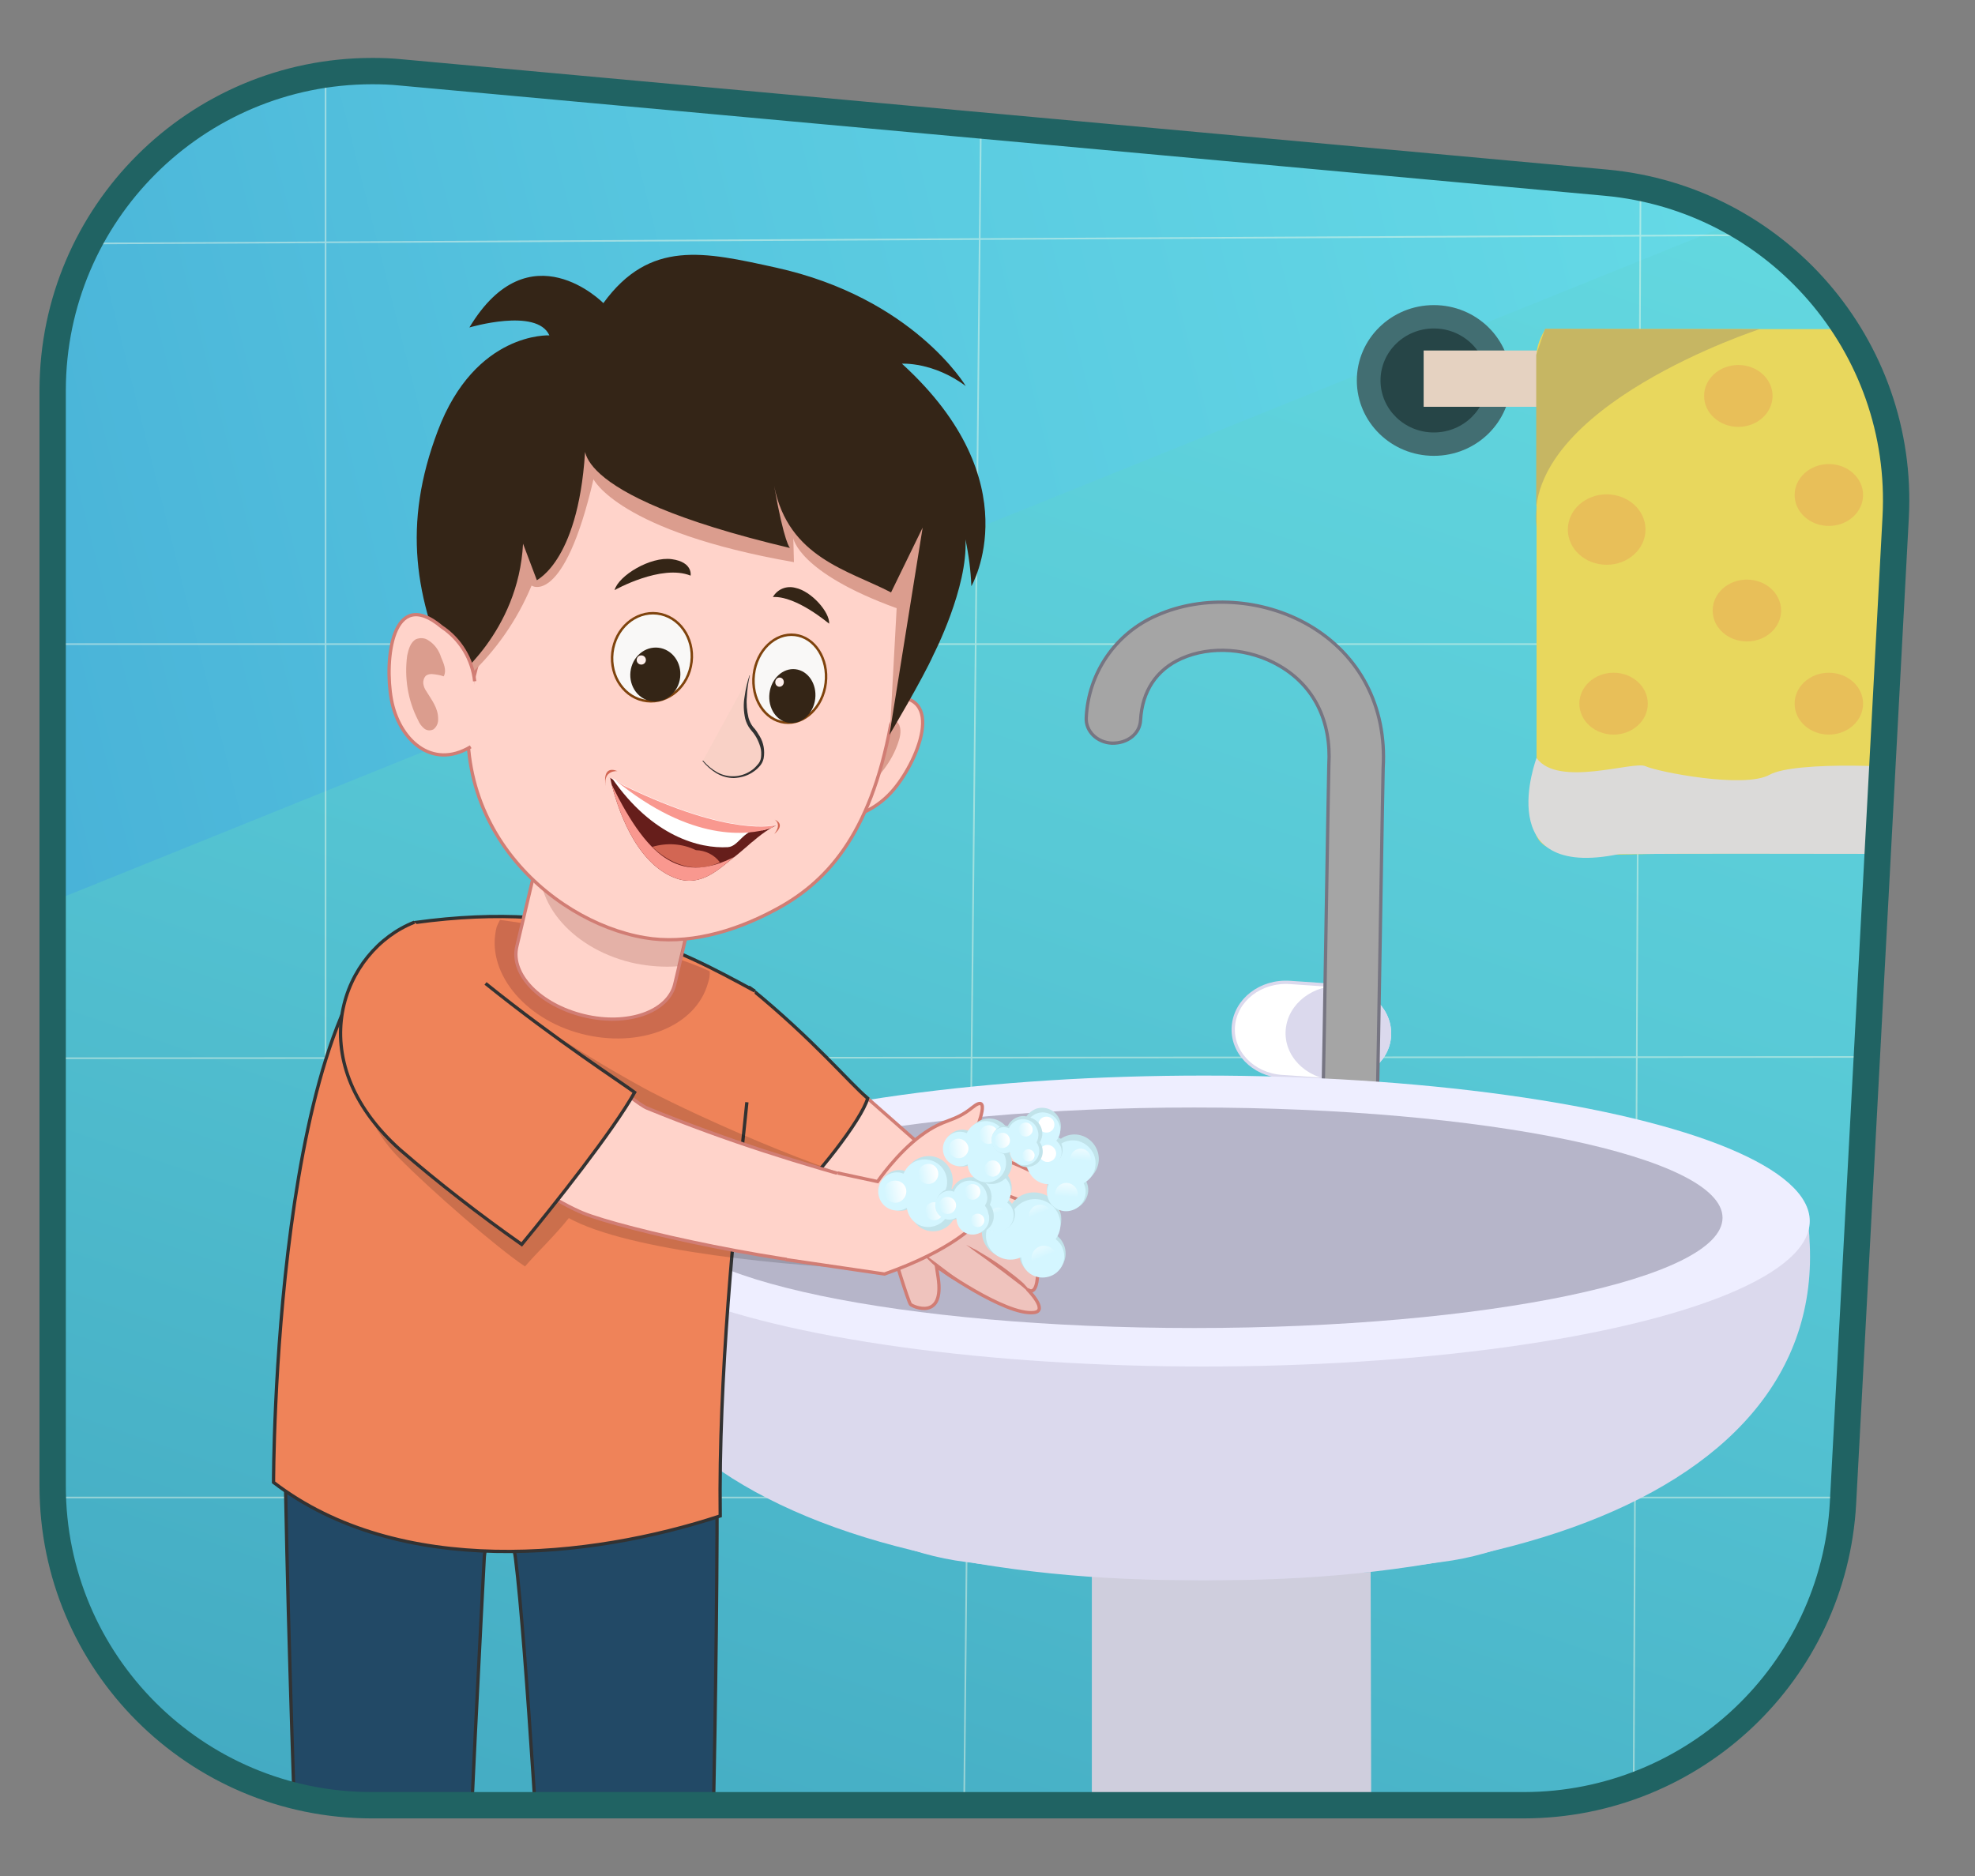 <?xml version="1.0" encoding="utf-8"?>
<!-- Generator: Adobe Illustrator 25.2.3, SVG Export Plug-In . SVG Version: 6.00 Build 0)  -->
<svg version="1.1" id="Layer_1" xmlns="http://www.w3.org/2000/svg" xmlns:xlink="http://www.w3.org/1999/xlink" x="0px" y="0px"
	 viewBox="0 0 600 570" style="enable-background:new 0 0 600 570;" xml:space="preserve">
<rect x="0" y="0" width="600" height="570" fill="#808080" stroke="none"/>
<style type="text/css">
	.st0{fill:#EFEFEF;}
	.st1{clip-path:url(#SVGID_2_);}
	.st2{fill:url(#SVGID_3_);}
	.st3{fill:url(#SVGID_4_);}
	.st4{opacity:0.43;}
	.st5{fill:none;stroke:#FEFFEB;stroke-width:0.5;stroke-miterlimit:10;}
	.st6{fill:#426E72;}
	.st7{fill:#264547;}
	.st8{fill:#E5D2C1;}
	.st9{fill:#E8D75D;}
	.st10{fill:#DBDAD9;}
	.st11{fill:#C6B663;}
	.st12{opacity:0.15;fill:#EA3B48;enable-background:new    ;}
	.st13{fill:#CFCEDD;}
	.st14{fill:#DBD9ED;}
	.st15{fill:#EEEEFF;}
	.st16{fill:#FFFFFF;stroke:#DBD9ED;stroke-miterlimit:10;}
	.st17{fill:#A5A5A5;stroke:#767582;stroke-miterlimit:10;}
	.st18{fill:#B6B5C9;}
	.st19{fill:#FFD3CA;stroke:#D17D74;stroke-miterlimit:10;}
	.st20{fill:#EFC3BD;stroke:#D17D74;stroke-miterlimit:10;}
	.st21{fill:#D17D74;}
	.st22{fill:#EF8359;stroke:#323232;stroke-miterlimit:10;}
	.st23{fill:#224966;stroke:#323232;stroke-miterlimit:10;}
	.st24{fill:#CC6B4E;}
	.st25{opacity:0.15;enable-background:new    ;}
	.st26{opacity:0.18;fill:#6B1808;enable-background:new    ;}
	.st27{fill:#DB9D8E;}
	.st28{fill:#342517;}
	.st29{fill:#F9D1C6;}
	.st30{fill:#323232;}
	.st31{fill:#342516;}
	.st32{fill:#661E1B;}
	.st33{fill:#D26653;}
	.st34{fill:#FFFFFF;}
	.st35{fill:#F9988F;}
	.st36{fill:#F9F8F7;stroke:#7F430D;stroke-width:0.75;stroke-miterlimit:10;}
	.st37{fill:#FDEFEC;}
	.st38{fill:#C1E3EA;}
	.st39{fill:#D4F6FF;}
	.st40{fill:url(#SVGID_5_);}
	.st41{fill:url(#SVGID_6_);}
	.st42{fill:url(#SVGID_7_);}
	.st43{fill:url(#SVGID_8_);}
	.st44{fill:url(#SVGID_9_);}
	.st45{fill:url(#SVGID_10_);}
	.st46{fill:url(#SVGID_11_);}
	.st47{fill:url(#SVGID_12_);}
	.st48{fill:url(#SVGID_13_);}
	.st49{fill:url(#SVGID_14_);}
	.st50{fill:url(#SVGID_15_);}
	.st51{fill:url(#SVGID_16_);}
	.st52{fill:url(#SVGID_17_);}
	.st53{fill:url(#SVGID_18_);}
	.st54{fill:url(#SVGID_19_);}
	.st55{fill:url(#SVGID_20_);}
	.st56{fill:url(#SVGID_21_);}
	.st57{fill:url(#SVGID_22_);}
	.st58{fill:url(#SVGID_23_);}
	.st59{fill:url(#SVGID_24_);}
	.st60{fill:url(#SVGID_25_);}
	.st61{fill:url(#SVGID_26_);}
	.st62{fill:url(#SVGID_27_);}
	.st63{fill:url(#SVGID_28_);}
	.st64{fill:none;stroke:#206363;stroke-width:8;stroke-miterlimit:10;}
</style>
<path class="st0" d="M463,548.5H113c-53.6,0-97-43.4-97-97v-333c0.1-53.6,43.6-96.9,97.1-96.9c2.9,0,5.8,0.1,8.7,0.4l366.1,33.5
	c51.9,4.8,90.8,49.7,88,101.7l-16,299.5C557.1,508.1,514.6,548.4,463,548.5z"/>
<g>
	<defs>
		<path id="SVGID_1_" d="M463,548.5H113c-53.6,0-97-43.4-97-97v-333c0.1-53.6,43.6-96.9,97.1-96.9c2.9,0,5.8,0.1,8.7,0.4l366.1,33.5
			c51.9,4.8,90.8,49.7,88,101.7l-16,299.5C557.1,508.1,514.6,548.4,463,548.5z"/>
	</defs>
	<clipPath id="SVGID_2_">
		<use xlink:href="#SVGID_1_"  style="overflow:visible;"/>
	</clipPath>
	<g class="st1">
		
			<linearGradient id="SVGID_3_" gradientUnits="userSpaceOnUse" x1="840.9" y1="1198.77" x2="362.38" y2="-197.82" gradientTransform="matrix(1 0 0 -1 0 572)">
			<stop  offset="0" style="stop-color:#72EDED"/>
			<stop  offset="0.23" style="stop-color:#6FE9EA"/>
			<stop  offset="0.45" style="stop-color:#67DDE3"/>
			<stop  offset="0.68" style="stop-color:#58C9D6"/>
			<stop  offset="0.9" style="stop-color:#45ADC4"/>
			<stop  offset="0.99" style="stop-color:#3CA1BC"/>
		</linearGradient>
		<path class="st2" d="M-64.3-206.2c1.3,276.9,2.5,553.9,3.8,830.8l1231.1,7.6v-834.7L-64.3-206.2z"/>
		
			<linearGradient id="SVGID_4_" gradientUnits="userSpaceOnUse" x1="1208.056" y1="843.401" x2="-129.216" y2="507.111" gradientTransform="matrix(1 0 0 -1 0 572)">
			<stop  offset="2.000000e-02" style="stop-color:#72EDED"/>
			<stop  offset="0.26" style="stop-color:#6FE9EC"/>
			<stop  offset="0.5" style="stop-color:#67DDE7"/>
			<stop  offset="0.74" style="stop-color:#59C9E0"/>
			<stop  offset="0.98" style="stop-color:#45ADD6"/>
			<stop  offset="0.99" style="stop-color:#45ADD6"/>
		</linearGradient>
		<polyline class="st3" points="1223.7,-209.4 -68.1,-208.8 -68.1,307.8 1211.8,-208.8 		"/>
		<g class="st4">
			<polyline class="st5" points="-603.6,18.5 -77.5,74.5 1338.7,67.4 			"/>
			<polyline class="st5" points="-604.7,181.8 -63.9,195.7 1273.9,195.7 			"/>
			<polyline class="st5" points="-599.8,341.2 -599.8,361.4 -71.2,321.6 1310.6,320.6 			"/>
			<polyline class="st5" points="-596.3,534.8 -55.5,455 1242.6,455 			"/>
			<polyline class="st5" points="98.9,-206.2 98.9,582.9 -342.2,767.5 			"/>
			<polyline class="st5" points="300.4,-206.2 292.5,589.2 21.2,794.4 			"/>
			<polyline class="st5" points="499.5,-206.2 496.1,592.6 363.2,865 			"/>
		</g>
		<ellipse class="st6" cx="435.6" cy="115.6" rx="23.4" ry="22.9"/>
		<ellipse class="st7" cx="435.6" cy="115.6" rx="16.2" ry="15.8"/>
		<rect x="432.5" y="106.5" class="st8" width="246.3" height="17.1"/>
		<path class="st9" d="M466.8,107.9v127.6c-2,21.3-4,24.9,27.6,24.1s123.8,0.1,123.8,0.1s21.6,11.2,21.2-24.2
			c-0.4-34.7-11.1-118.4-5.1-127.6c1.3-7.9,5.1,0,5.1,0l-3.7-7.9H469.5C469.5,100,466.8,103.9,466.8,107.9z"/>
		<path class="st10" d="M466.8,230.3c0,0-14.1,37.3,25.1,29.2c39.2-0.3,124.4,0.1,124.4,0.1s26.8,10.8,23.1-29.3
			c-9.9,0-42.7,6.3-50.7,4.3s-43.4-3.5-51.1,0.8s-34.1-0.9-37.7-2.6S473.3,239.4,466.8,230.3z"/>
		<path class="st11" d="M534.6,100c0,0-72,23.4-67.9,60.2v-52.4l2.7-7.9L534.6,100z"/>
		<ellipse class="st12" cx="488.1" cy="160.9" rx="11.8" ry="10.7"/>
		<ellipse class="st12" cx="600.7" cy="120.3" rx="12.1" ry="11"/>
		<ellipse class="st12" cx="530.7" cy="185.5" rx="10.4" ry="9.4"/>
		<ellipse class="st12" cx="596.6" cy="170.3" rx="10.4" ry="9.4"/>
		<ellipse class="st12" cx="555.6" cy="150.4" rx="10.4" ry="9.4"/>
		<ellipse class="st12" cx="528.1" cy="120.3" rx="10.4" ry="9.4"/>
		<ellipse class="st12" cx="555.6" cy="213.8" rx="10.4" ry="9.4"/>
		<ellipse class="st12" cx="490.2" cy="213.8" rx="10.4" ry="9.4"/>
		<path class="st13" d="M416.8,647.3h-85.1V478.8c0,0,29,0.9,38.6,0.8c13.2-0.2,46.1-2,46.1-2L416.8,647.3z"/>
		<path class="st14" d="M463.6,373.1H182c0,1.1-0.1,2.1-0.2,3.2c-5.5,82.8,111.8,118.5,256.1,98.3c8.9-1.1,17.6-3.6,25.8-7.3V373.1z
			"/>
		<path class="st14" d="M267.8,373.1h281.7c0,1.1,0.2,2.1,0.2,3.2c5.5,82.8-111.9,118.5-256.2,98.3c-8.9-1.1-17.6-3.6-25.8-7.3
			V373.1z"/>
		<path class="st15" d="M391.9,298.5l16,1.1l-2.4,28.6l-16-1.1c-8.9-0.6-15.5-7.5-14.8-15.4S383,297.9,391.9,298.5z"/>
		<path class="st15" d="M390.6,312.8c-0.7,7.9,6,14.8,14.8,15.4s16.6-5.3,17.2-13.2s-6-14.8-14.8-15.4S391.3,304.9,390.6,312.8z"/>
		<path class="st15" d="M410.3,337.9c4.3,0,8-3,8.2-6.9c0.1-1.8,1.6-95.4,1.7-97.7c1.1-18.6-7.1-34.3-22.5-43.3
			c-14.1-8.2-32.2-9.3-46.3-3c-12.5,5.4-20.8,17.5-21.4,31.1c-0.2,4.1,3.3,7.5,7.8,7.7c4.8,0.1,8.5-2.9,8.7-7
			c0.5-8.8,4.8-15.3,12.4-18.7c8.9-4,20.6-3.2,29.8,2.2c10.5,6.1,15.8,16.8,15,30.1c-0.1,2.4-1.6,95.9-1.7,97.6
			c-0.3,4.1,3.2,7.5,7.8,7.8L410.3,337.9z"/>
		<path class="st16" d="M391.9,298.5l16,1.1l-2.4,28.6l-16-1.1c-8.9-0.6-15.5-7.5-14.8-15.4S383,297.9,391.9,298.5z"/>
		<path class="st14" d="M390.6,312.8c-0.7,7.9,6,14.8,14.8,15.4s16.6-5.3,17.2-13.2s-6-14.8-14.8-15.4S391.3,304.9,390.6,312.8z"/>
		<path class="st17" d="M410.3,337.9c4.3,0,8-3,8.2-6.9c0.1-1.8,1.6-95.4,1.7-97.7c1.1-18.6-7.1-34.3-22.5-43.3
			c-14.1-8.2-32.2-9.3-46.3-3c-12.5,5.4-20.8,17.5-21.4,31.1c-0.2,4.1,3.3,7.5,7.8,7.7c4.8,0.1,8.5-2.9,8.7-7
			c0.5-8.8,4.8-15.3,12.4-18.7c8.9-4,20.6-3.2,29.8,2.2c10.5,6.1,15.8,16.8,15,30.1c-0.1,2.4-1.6,95.9-1.7,97.6
			c-0.3,4.1,3.2,7.5,7.8,7.8L410.3,337.9z"/>
		<ellipse class="st15" cx="365.7" cy="371" rx="184.1" ry="44.2"/>
		<path class="st18" d="M202.3,370c0,18.5,71.8,33.5,160.5,33.5s160.5-15,160.5-33.5s-71.8-33.5-160.5-33.5S202.3,351.5,202.3,370z"
			/>
		<path class="st19" d="M275.2,371.5l-44.9-25.7l17.8-25.7c0,0,39.6,34.8,40.2,35.5L275.2,371.5z"/>
		<path class="st20" d="M271,378.4c0.1,1.9,5,17.2,5.6,17.9s10.4,5.1,8.4-8.2l-0.5-3.3c0,0,20.9,15,29.6,14c4.6-0.5-2-7.1-2-7.1
			s3.7,3.7,3.1-8.5s-14.9-21.6-14.9-21.6S270.3,359.6,271,378.4z"/>
		<path class="st21" d="M315.1,395.5c-0.7-1-1.4-1.8-2.3-2.6c-0.8-0.8-1.7-1.5-2.6-2.3c-1.8-1.4-3.7-2.8-5.5-4.2l-5.6-4.1l-2.8-2
			l-2.8-2.1c1,0.5,2,1.1,3.1,1.6l3,1.8c2,1.2,3.9,2.5,5.8,3.9c1.9,1.4,3.7,2.8,5.5,4.4C312.5,391.6,314,393.4,315.1,395.5z"/>
		<path class="st21" d="M293.9,390.9c-2.7-1.1-5.2-2.5-7.5-4.3c-2.3-1.8-4.4-3.7-6.3-6c2.4,1.6,4.6,3.4,6.9,5.1
			S291.6,389.2,293.9,390.9z"/>
		<path class="st21" d="M315.1,388.6c-0.2-0.5-0.4-1-0.6-1.6c-0.2-0.5-0.5-1-0.7-1.5c-0.2-0.5-0.5-1-0.8-1.4c-0.3-0.5-0.6-0.9-1-1.4
			c-1.3-1.8-2.8-3.4-4.5-4.9c-1.6-1.5-3.3-3-5-4.4c-0.9-0.7-1.8-1.4-2.7-2s-1.8-1.3-2.7-2c2,1,4,2.1,5.8,3.4
			c1.9,1.3,3.6,2.7,5.3,4.3c1.7,1.5,3.2,3.3,4.4,5.2C313.9,384.2,314.8,386.4,315.1,388.6z"/>
		<path class="st22" d="M240,364.9c-13,3.3-21.3-3.8-31.5-14.8c-1.1-26.1,17.8-51.2,19.3-50c19.6,16,30.2,28.9,35.8,33.6
			C261.8,340.3,247.2,358.7,240,364.9z"/>
		<path class="st23" d="M215.6,598.8c-6.7,1.4-40.5,3.6-49.7,2.5c-1.4-19.5-5.9-100.9-9.3-127.9c-1.2-10-9.2-8.6-9.5,0.2
			c-0.2,4.4-5.1,94.7-5.7,127.5c-13.7,2.3-37.5,2.6-50.1,0.4c0,0-7.1-181-4.2-207.4c23.9-1.3,104.2,3.4,129.5,7.8
			C219.4,429.5,216.8,559.1,215.6,598.8z"/>
		<path class="st22" d="M226.9,334.9c-3.9,37.3-8.6,83.3-8.1,125.7c-39.5,13-97.5,19.1-135.7-10.2c0,0-0.1-150.2,43-170.1
			c51.6-7.1,79.3,7.8,103.2,20.8"/>
		<path class="st24" d="M215.1,298.6c0.4-1.1,0.6-2.3,0.5-3.5c-15.5-7.2-44.3-13-63.7-15.6c-0.4,0.7-0.7,1.4-1,2.1
			c-3.5,13.3,8,27.9,25.7,32.5S211.5,311.9,215.1,298.6z"/>
		<path class="st25" d="M267.5,360.2c-25-6.9-60.7-23.5-71.9-29.6c-8.6-4.7-33.9-18.9-65.1-43.4c-21.7,8.5-31.2,42-9.5,64.4
			c9.9,10.1,30.2,27.7,38.5,33.2c3.1-3.7,9.3-9.6,13.3-14.7c18,10,66.9,14.8,97.7,15.8C272.3,385.9,269.9,360.9,267.5,360.2z"/>
		<path class="st19" d="M270.4,385.9c1.9,0.1-0.5-25-2.9-25.7c-25-6.9-45.6-13.2-70.9-23.5c-4.4-1.8-22.6-18.5-25.7-18.3
			c-9.1,7.3-19.2,13.9-30.1,24.7c15.6,14.7,29.8,22.8,36.4,25.5C189.3,373.5,239.6,384.9,270.4,385.9z"/>
		<path class="st19" d="M254.5,356.4l12.1,2.6c0,0,5.9-8.6,13.2-14s9.8-3.8,15.6-8.5s1.6,5.6,1.1,7c0,0,8.9-1.5,12.5-0.3
			s6.5,0.9,10.5,17.6c0,0,5,10-0.3,9.9c-0.1,0.1-0.1,0.3-0.1,0.4c-0.3,2.6,3.9,9.5-4.9,8c2.6,0.2-17.8-7.3-17.8-7.3
			s-6.7,7.9-27.7,15.3l-30-4.4"/>
		<path class="st21" d="M319.1,371.5c-1.1-1.6-2.6-2.9-4.4-3.8c-1.7-1-3.4-1.8-5.2-2.6c-1.8-0.8-3.6-1.5-5.5-2.1l-5.6-2
			c3.9,0.6,7.8,1.6,11.5,3.2c1.9,0.8,3.6,1.7,5.3,2.9C316.9,368.1,318.3,369.6,319.1,371.5z"/>
		<path class="st21" d="M319.2,361.1c-1.1-1.6-2.6-2.9-4.4-3.8c-1.7-1-3.4-1.8-5.2-2.6c-1.8-0.8-3.6-1.5-5.5-2.1l-5.6-2
			c4,0.6,7.8,1.6,11.5,3.2c1.9,0.8,3.6,1.7,5.3,2.9C317,357.7,318.4,359.3,319.2,361.1z"/>
		<path class="st22" d="M147.5,298.8c21.6,17.4,41.9,30.5,45.3,33.1c-6.4,11.5-24.4,34.2-34.3,46.2c-12.8-9-25.2-18.6-37-28.8
			c-30.8-27.6-17.3-60.6,4.4-69.1"/>
		<path class="st19" d="M214.3,259.7L205,299c-2,8.5-14.4,12.8-27.6,9.6s-22.4-12.5-20.4-21l9.3-39.3L214.3,259.7z"/>
		<path class="st26" d="M212.8,264.5c-15.8-3-33.5-5.6-47.5-6.7c-0.4,0.7-0.7,1.5-0.9,2.3c-2.9,14.2,10,28.8,28.9,32.7
			c4.2,0.8,8.4,1.1,12.6,0.8L212.8,264.5z"/>
		<path class="st19" d="M272.3,238.9c-7.8,10.1-20.3,12.5-28.7,6.6s-3.6-11.5,4.2-21.6s7.8-8.8,18-11.2
			C288,207.2,280.1,228.9,272.3,238.9z"/>
		<path class="st27" d="M268.2,218.1c1.5-0.3,3.1,0.2,4.3,1.2c1.4,1.4,1.2,3.7,0.6,5.6c-2,6.7-6.8,12.4-12.5,16.5
			c-0.9,0.7-2,1.3-3.1,1.6c-1.2,0.3-2.4-0.1-3.2-0.9c-0.7-1.1-0.7-2.5,0-3.6c1.5-2.9,4.8-4.4,7.6-6.1c0.8-0.4,1.5-1,2-1.7
			c0.5-0.7,0.6-1.7,0.2-2.5c-0.4-0.6-1-1-1.7-1.2c-1.4-0.4-2.8-0.7-4.3-0.8c-0.2-2.1,2-3.7,3.5-4.9
			C263.4,219.6,265.7,218.5,268.2,218.1z"/>
		<path class="st19" d="M263.1,162.7c-32.6-27.9,21.3-45.9-27.6-54.3c-47.5-8.2-79.6,10.6-88.4,51.6c-4.1,18.9-1.6,40-1.9,41.1
			c-13.9,47.4,21.8,78.9,50.6,83.8c12.6,2.2,26.7-1.5,39.4-8.3c15.6-8.2,29.1-22.5,35.4-56.4C270.8,219.2,290.3,186,263.1,162.7z"/>
		<path class="st27" d="M180.3,145.6c0,0,7.6,15.9,60.9,25.2l-0.2-7.3c0,0,1.4,10.4,31.4,21.3l-2.1,38.6l23.2-77.2l-110.8-28.9
			l-20.4,14.3l-3,21.2c0,0-18.6,40.3-19.4,55l2.2-2.1c8.4-7.8,15-17.2,19.4-27.8l0,0C161.4,178,171.3,184.4,180.3,145.6z"/>
		<path class="st28" d="M177.9,134.3c0,0-8.5,15.5,62.1,32.2c0,0-1.7-1.2-4.8-18.8c4.3,21.8,22.7,25.6,35.5,32.3l9.6-19.7l-10.1,63
			c0,0,10.1-17,13.4-24.4c0,0,10.5-20.4,9.7-35c1,4.7,1.6,9.4,1.8,14.2c0,0,18.4-31.6-21.1-67.6c0,0,9.5-0.6,19.4,6.8
			c0,0-15.9-26.8-57.7-36c-21.8-4.8-38.3-8.6-52.4,10.8c0,0-22.5-22.9-40.7,7.4c0,0,20.5-6.1,24.3,2.4c0,0-22.5-1.2-33.9,29
			c-10.8,28.5-7,51.1,4.5,76c0,0,20-14.8,21.4-41.7l4.2,11.1C163.1,176.1,176.4,170.3,177.9,134.3z"/>
		<path class="st19" d="M143,226.9c-12,7.2-21.9-2.4-24.1-14.4s0.2-34.7,15.3-22c5.6,3.7,9.3,9.8,10,16.5"/>
		<path class="st27" d="M130.2,194.6c-1.1-0.8-2.5-0.9-3.8-0.4c-1.7,0.9-2.3,3.1-2.7,5c-0.9,6.7,0.2,13.6,3.3,19.6
			c0.4,1,1,1.8,1.8,2.5c0.8,0.7,1.9,0.8,2.9,0.3c1-0.8,1.5-2,1.4-3.3c0-3.2-2-5.7-3.6-8.3c-0.5-0.7-0.8-1.5-0.9-2.3
			c-0.1-0.9,0.2-1.8,0.8-2.4c0.5-0.4,1.2-0.5,1.8-0.5c1.2,0.1,2.5,0.3,3.6,0.7c1-1.9-0.1-4.1-0.8-5.8
			C133.4,197.7,132.1,195.8,130.2,194.6z"/>
		<path class="st29" d="M213.5,231.2c8,9.5,17.5,3.1,18-0.9c0,0,1-4.2-3.1-8.9s-0.7-16.1-0.7-16.1"/>
		<path class="st30" d="M213.6,231.1c1.2,1.4,2.6,2.6,4.2,3.5c3.2,1.8,7.2,1.7,10.3-0.4c0.8-0.5,1.4-1.1,2-1.8
			c0.6-0.6,1-1.4,1.1-2.3l0,0c0.1-1,0.1-2.1-0.2-3.1c-0.3-1-0.7-2-1.2-2.9c-0.5-0.9-1.2-1.8-1.9-2.6c-0.7-0.9-1.2-2-1.5-3.1
			c-0.5-2.2-0.6-4.5-0.2-6.7c0.3-2.2,0.8-4.4,1.5-6.5h0.1c-0.5,2.1-0.8,4.3-0.9,6.5c-0.2,2.1,0,4.3,0.5,6.4c0.3,1,0.7,1.9,1.4,2.8
			c0.8,0.8,1.4,1.8,2,2.8c1.2,2,1.6,4.4,1.2,6.7l0,0c-0.2,1-0.7,1.9-1.4,2.6c-0.6,0.7-1.4,1.3-2.2,1.8c-1.6,1-3.5,1.5-5.4,1.6
			c-1.9,0-3.7-0.5-5.4-1.5c-1.6-1-3-2.2-4.2-3.7L213.6,231.1z"/>
		<path class="st31" d="M209.8,174.9c0,0,0.8-4.1-5.7-5s-16.2,5-17.4,9.4C186.7,179.3,200.9,171.3,209.8,174.9z"/>
		<path class="st31" d="M234.8,181.4c1.4-2.4,4.1-3.5,6.8-2.8c4.9,1,10.5,7.4,10.3,10.9C251.8,189.5,242,181,234.8,181.4z"/>
		<path class="st32" d="M185.8,238.3c1.5,5.7,6.6,23.7,19.4,28.5c7.7,2.9,13.1-2.7,18-6.5c1.3-1,2.5-2.1,3.7-3.1l0,0
			c0.6-0.5,1.2-1.1,1.9-1.6c1.6-1.4,3.3-2.7,5.1-3.8l0,0c0.4-0.3,0.9-0.5,1.3-0.7l0.5-0.3c0,0-13.3,4-46.2-12l-2.6-1.6l-1.1-0.6
			l-0.6-0.3C185.4,236.1,185.5,236.9,185.8,238.3z"/>
		<path class="st33" d="M218.7,262c-1.7-2.3-4.4-3.6-7.3-3.7c-4.1-2-8.8-2.3-13.2-1C198.2,257.3,207.5,267.4,218.7,262z"/>
		<path class="st34" d="M185.9,236.4c12.3,17.8,26.7,21.5,35.2,21c3.6-0.2,4.9-6.2,10.6-5.1c1.3-0.3,2.5-0.8,3.6-1.4l0.5-0.3
			c0,0-13.3,4-46.2-12l-2.6-1.6L185.9,236.4z"/>
		<path class="st35" d="M185.8,238.3c1.5,5.7,6.6,23.7,19.4,28.5c7.7,2.9,13.1-2.7,18-6.5C207.8,268.1,197.6,262.6,185.8,238.3z"/>
		<path class="st35" d="M187,237.1c23.1,18.9,40.2,16.7,47,14.6l0,0h0.1c0.4-0.3,0.8-0.5,1.1-0.7l0.5-0.3c0,0-13.3,4-46.2-12
			L187,237.1z"/>
		<path class="st33" d="M187.6,234.3c0,0-4.4-0.4-3.6,4.5C184,238.8,182.6,232.3,187.6,234.3z"/>
		<path class="st33" d="M235.3,249c0,0,2.4,1.3-0.1,4.4C235.2,253.4,239,250.6,235.3,249z"/>
		
			<ellipse transform="matrix(0.118 -0.993 0.993 0.118 -23.612 372.851)" class="st36" cx="198.1" cy="199.7" rx="13.4" ry="12.1"/>
		<ellipse transform="matrix(0.118 -0.993 0.993 0.118 -27.972 378.461)" class="st31" cx="199.1" cy="205" rx="8.2" ry="7.6"/>
		
			<ellipse transform="matrix(0.122 -0.993 0.993 0.122 -28.237 369.478)" class="st37" cx="194.8" cy="200.7" rx="1.4" ry="1.4"/>
		<ellipse transform="matrix(0.118 -0.993 0.993 0.118 6.853 420.212)" class="st36" cx="240" cy="206.2" rx="13.4" ry="11"/>
		<ellipse transform="matrix(0.118 -0.993 0.993 0.118 2.291 425.542)" class="st31" cx="240.7" cy="211.5" rx="8.2" ry="7"/>
		<ellipse transform="matrix(0.118 -0.993 0.993 0.118 3.033 417.946)" class="st37" cx="236.8" cy="207.3" rx="1.4" ry="1.3"/>
		<path class="st38" d="M311,362.9c4.2-1.7,9,0.3,10.8,4.5c1.1,2.6,0.7,5.6-0.9,7.9c1,0.7,1.8,1.7,2.3,2.9c1.5,3.6-0.3,7.7-3.8,9.2
			s-7.7-0.3-9.2-3.8l0,0c-0.3-0.7-0.5-1.5-0.5-2.3c-0.2,0.1-0.4,0.2-0.5,0.3c-4,1.6-8.6-0.3-10.3-4.3s0.3-8.6,4.3-10.3
			c1.2-0.5,2.5-0.7,3.8-0.5C307.9,364.8,309.3,363.6,311,362.9z"/>
		<path class="st39" d="M311.5,364.9c4-1.6,8.5,0.3,10.1,4.2c1,2.4,0.7,5.2-0.9,7.4c0.9,0.7,1.7,1.6,2.1,2.7
			c1.4,3.3-0.2,7.2-3.6,8.5s-7.2-0.2-8.5-3.6c-0.3-0.7-0.4-1.4-0.5-2.1l-0.5,0.2c-3.8,1.5-8-0.3-9.6-4s0.3-8,4-9.6
			c1.1-0.5,2.3-0.6,3.5-0.5C308.6,366.7,309.9,365.5,311.5,364.9z"/>
		
			<linearGradient id="SVGID_5_" gradientUnits="userSpaceOnUse" x1="892.12" y1="-165.585" x2="899.1" y2="-165.585" gradientTransform="matrix(-0.38 -0.93 0.93 -0.38 808.73 1135.57)">
			<stop  offset="1.000000e-02" style="stop-color:#D4F6FF"/>
			<stop  offset="1" style="stop-color:#FFFFFF"/>
		</linearGradient>
		<path class="st40" d="M314.7,366.3c-1.8,0.7-2.6,2.8-1.9,4.5c0.7,1.8,2.8,2.6,4.5,1.9c1.8-0.7,2.6-2.8,1.9-4.5
			C318.5,366.4,316.5,365.6,314.7,366.3C314.7,366.3,314.7,366.3,314.7,366.3z"/>
		
			<linearGradient id="SVGID_6_" gradientUnits="userSpaceOnUse" x1="892.12" y1="-178.515" x2="898.28" y2="-178.515" gradientTransform="matrix(-0.38 -0.93 0.93 -0.38 808.73 1135.57)">
			<stop  offset="1.000000e-02" style="stop-color:#D4F6FF"/>
			<stop  offset="1" style="stop-color:#FFFFFF"/>
		</linearGradient>
		<path class="st41" d="M303,372c-1.6,0.6-2.3,2.4-1.7,4c0.6,1.6,2.4,2.3,4,1.7s2.3-2.4,1.7-4c0,0,0,0,0,0
			C306.4,372.1,304.6,371.4,303,372z"/>
		
			<linearGradient id="SVGID_7_" gradientUnits="userSpaceOnUse" x1="879.55" y1="-169.372" x2="887.18" y2="-169.372" gradientTransform="matrix(-0.38 -0.93 0.93 -0.38 808.73 1135.57)">
			<stop  offset="1.000000e-02" style="stop-color:#D4F6FF"/>
			<stop  offset="1" style="stop-color:#FFFFFF"/>
		</linearGradient>
		<path class="st42" d="M315.7,378.8c-1.9,0.8-2.9,3-2,5c0.8,1.9,3,2.9,5,2c1.9-0.8,2.8-3,2.1-4.9
			C319.9,378.9,317.7,378,315.7,378.8C315.7,378.8,315.7,378.8,315.7,378.8z"/>
		<path class="st38" d="M298.7,355c3.2-1.3,6.9,0.2,8.2,3.5c0.8,2,0.5,4.3-0.7,6c0.8,0.6,1.4,1.3,1.7,2.2c1.2,2.7-0.1,5.9-2.8,7
			c-2.7,1.2-5.9-0.1-7-2.8c-0.2-0.6-0.4-1.2-0.4-1.9c-0.1,0.1-0.3,0.1-0.4,0.2c-3,1.4-6.6,0.1-8-2.9c-1.4-3-0.1-6.6,2.9-8
			c0.2-0.1,0.3-0.1,0.5-0.2c0.9-0.4,1.9-0.5,2.9-0.4C296.3,356.5,297.4,355.5,298.7,355z"/>
		<path class="st39" d="M299,356.5c3-1.2,6.4,0.3,7.7,3.3c0.7,1.9,0.5,4-0.7,5.6c0.7,0.5,1.3,1.2,1.6,2c1,2.6-0.2,5.5-2.7,6.5
			c-2.6,1-5.5-0.2-6.5-2.7c-0.2-0.5-0.3-1.1-0.3-1.6l-0.4,0.2c-2.9,1.2-6.1-0.2-7.3-3.1s0.2-6.1,3.1-7.3l0,0
			c0.8-0.4,1.8-0.5,2.7-0.4C296.8,357.9,297.8,357,299,356.5z"/>
		
			<linearGradient id="SVGID_8_" gradientUnits="userSpaceOnUse" x1="906.81" y1="-174.495" x2="912.13" y2="-174.495" gradientTransform="matrix(-0.38 -0.93 0.93 -0.38 808.73 1135.57)">
			<stop  offset="1.000000e-02" style="stop-color:#D4F6FF"/>
			<stop  offset="1" style="stop-color:#FFFFFF"/>
		</linearGradient>
		<path class="st43" d="M301.5,357.6c-1.4,0.6-2,2.1-1.5,3.5c0.6,1.4,2.1,2,3.5,1.5c1.4-0.6,2-2.1,1.5-3.5
			C304.4,357.7,302.8,357.1,301.5,357.6z"/>
		
			<linearGradient id="SVGID_9_" gradientUnits="userSpaceOnUse" x1="906.81" y1="-184.405" x2="911.5" y2="-184.405" gradientTransform="matrix(-0.38 -0.93 0.93 -0.38 808.73 1135.57)">
			<stop  offset="1.000000e-02" style="stop-color:#D4F6FF"/>
			<stop  offset="1" style="stop-color:#FFFFFF"/>
		</linearGradient>
		<path class="st44" d="M292.5,362c-1.2,0.5-1.8,1.9-1.3,3.1c0.5,1.2,1.9,1.8,3.1,1.3c1.2-0.5,1.8-1.9,1.3-3.1c0,0,0,0,0,0
			C295.1,362.1,293.7,361.5,292.5,362C292.5,362,292.5,362,292.5,362z"/>
		
			<linearGradient id="SVGID_10_" gradientUnits="userSpaceOnUse" x1="897.21" y1="-177.395" x2="903.03" y2="-177.395" gradientTransform="matrix(-0.38 -0.93 0.93 -0.38 808.73 1135.57)">
			<stop  offset="1.000000e-02" style="stop-color:#D4F6FF"/>
			<stop  offset="1" style="stop-color:#FFFFFF"/>
		</linearGradient>
		<path class="st45" d="M302.2,367.1c-1.5,0.6-2.2,2.3-1.6,3.8c0.6,1.5,2.3,2.2,3.8,1.6c1.5-0.6,2.2-2.3,1.6-3.8
			C305.4,367.2,303.7,366.5,302.2,367.1C302.2,367.1,302.2,367.1,302.2,367.1z"/>
		<path class="st38" d="M289.3,357.2c-0.8-4-4.6-6.6-8.6-5.8c-2.5,0.5-4.5,2.2-5.4,4.5c-1-0.4-2.2-0.5-3.2-0.3
			c-3.4,0.7-5.5,4.1-4.7,7.4c0.7,3.2,3.8,5.3,7.1,4.8c0.7-0.1,1.3-0.4,1.9-0.7c0,0.2,0,0.4,0.1,0.5c0.3,3.9,3.6,6.8,7.5,6.5
			c3.9-0.3,6.8-3.6,6.5-7.5c0-0.5-0.1-1.1-0.3-1.6c-0.2-1.1-0.7-2.2-1.4-3.1C289.4,360.5,289.6,358.8,289.3,357.2z"/>
		<path class="st39" d="M287.6,357.8c-0.7-3.7-4.3-6.1-8-5.4c-2.3,0.4-4.2,2-5.1,4.2c-1-0.4-2-0.5-3-0.3c-3.1,0.6-5.2,3.6-4.6,6.8
			s3.6,5.2,6.8,4.6l0,0c0.6-0.1,1.2-0.4,1.8-0.7c0,0.2,0,0.3,0.1,0.5c0.7,3.5,4,5.9,7.6,5.2s5.9-4,5.2-7.6c-0.2-1.1-0.7-2.1-1.4-3
			C287.7,360.8,287.9,359.3,287.6,357.8z"/>
		
			<linearGradient id="SVGID_11_" gradientUnits="userSpaceOnUse" x1="-3.206" y1="557.717" x2="2.974" y2="557.717" gradientTransform="matrix(0.98 -0.19 -0.19 -0.98 388.03 903.23)">
			<stop  offset="1.000000e-02" style="stop-color:#D4F6FF"/>
			<stop  offset="1" style="stop-color:#FFFFFF"/>
		</linearGradient>
		<path class="st46" d="M285,356.1c0.3,1.7-0.8,3.3-2.4,3.6c-1.7,0.3-3.3-0.8-3.6-2.4c-0.3-1.7,0.8-3.3,2.4-3.6c0,0,0,0,0,0
			C283.1,353.3,284.7,354.4,285,356.1C285,356.1,285,356.1,285,356.1z"/>
		
			<linearGradient id="SVGID_12_" gradientUnits="userSpaceOnUse" x1="-3.206" y1="546.19" x2="2.243" y2="546.19" gradientTransform="matrix(0.98 -0.19 -0.19 -0.98 388.03 903.23)">
			<stop  offset="1.000000e-02" style="stop-color:#D4F6FF"/>
			<stop  offset="1" style="stop-color:#FFFFFF"/>
		</linearGradient>
		<path class="st47" d="M286.5,367.5c0.3,1.5-0.7,2.9-2.2,3.2c-1.5,0.3-2.9-0.7-3.2-2.2c-0.3-1.5,0.7-2.9,2.2-3.2
			C284.8,365.1,286.2,366.1,286.5,367.5C286.5,367.5,286.5,367.5,286.5,367.5z"/>
		
			<linearGradient id="SVGID_13_" gradientUnits="userSpaceOnUse" x1="-14.338" y1="554.357" x2="-7.578" y2="554.357" gradientTransform="matrix(0.98 -0.19 -0.19 -0.98 388.03 903.23)">
			<stop  offset="1.000000e-02" style="stop-color:#D4F6FF"/>
			<stop  offset="1" style="stop-color:#FFFFFF"/>
		</linearGradient>
		<path class="st48" d="M275.3,361.4c0.3,1.8-0.9,3.6-2.7,4c-1.8,0.3-3.6-0.9-4-2.7c-0.3-1.8,0.8-3.6,2.6-3.9
			C273.1,358.4,274.9,359.5,275.3,361.4C275.3,361.4,275.3,361.4,275.3,361.4z"/>
		<path class="st38" d="M301.1,362.5c-0.6-3-3.5-5-6.5-4.4c-1.9,0.4-3.4,1.7-4.1,3.4c-0.8-0.3-1.6-0.4-2.5-0.2
			c-2.6,0.6-4.1,3.2-3.5,5.7c0.6,2.4,2.9,4,5.3,3.6c0.5-0.1,1-0.3,1.5-0.6c0,0.1,0,0.3,0.1,0.4c0.5,2.9,3.3,4.8,6.2,4.2
			c2.9-0.5,4.8-3.3,4.2-6.2c-0.2-0.9-0.5-1.7-1.1-2.4C301.2,365,301.4,363.7,301.1,362.5z"/>
		<path class="st39" d="M299.8,363c-0.5-2.8-3.2-4.7-6.1-4.2c-1.8,0.3-3.3,1.6-3.9,3.3c-0.7-0.3-1.5-0.4-2.3-0.2
			c-2.4,0.6-3.8,3-3.3,5.3c0.5,2.2,2.7,3.7,4.9,3.3c0.5-0.1,0.9-0.3,1.4-0.5c0,0.1,0,0.2,0.1,0.4c0.1,2.8,2.5,4.9,5.2,4.7
			s4.9-2.5,4.7-5.2c0-0.5-0.1-0.9-0.3-1.4c-0.1-0.8-0.5-1.5-1-2.2C299.9,365.3,300.1,364.1,299.8,363z"/>
		
			<linearGradient id="SVGID_14_" gradientUnits="userSpaceOnUse" x1="9.794" y1="549.781" x2="14.502" y2="549.781" gradientTransform="matrix(0.98 -0.19 -0.19 -0.98 388.03 903.23)">
			<stop  offset="1.000000e-02" style="stop-color:#D4F6FF"/>
			<stop  offset="1" style="stop-color:#FFFFFF"/>
		</linearGradient>
		<path class="st49" d="M297.8,361.7c0.2,1.3-0.6,2.5-1.9,2.8c-1.3,0.2-2.5-0.6-2.8-1.9c-0.2-1.3,0.6-2.5,1.9-2.8
			C296.4,359.6,297.6,360.4,297.8,361.7C297.8,361.7,297.8,361.7,297.8,361.7z"/>
		
			<linearGradient id="SVGID_15_" gradientUnits="userSpaceOnUse" x1="9.794" y1="540.965" x2="13.954" y2="540.965" gradientTransform="matrix(0.98 -0.19 -0.19 -0.98 388.03 903.23)">
			<stop  offset="1.000000e-02" style="stop-color:#D4F6FF"/>
			<stop  offset="1" style="stop-color:#FFFFFF"/>
		</linearGradient>
		<path class="st50" d="M299,370.4c0.2,1.1-0.5,2.2-1.6,2.4c-1.1,0.2-2.2-0.5-2.4-1.6c-0.2-1.1,0.5-2.2,1.6-2.4c0,0,0,0,0,0
			C297.7,368.6,298.8,369.3,299,370.4C299,370.4,299,370.4,299,370.4z"/>
		
			<linearGradient id="SVGID_16_" gradientUnits="userSpaceOnUse" x1="1.304" y1="547.156" x2="6.454" y2="547.156" gradientTransform="matrix(0.98 -0.19 -0.19 -0.98 388.03 903.23)">
			<stop  offset="1.000000e-02" style="stop-color:#D4F6FF"/>
			<stop  offset="1" style="stop-color:#FFFFFF"/>
		</linearGradient>
		<path class="st51" d="M290.4,365.7c0.3,1.4-0.6,2.8-2,3.1c-1.4,0.3-2.8-0.6-3.1-2c-0.3-1.4,0.6-2.8,2-3.1c0,0,0,0,0.1,0
			C288.8,363.5,290.1,364.4,290.4,365.7z"/>
		<path class="st38" d="M326.9,344.7c4.1,0.3,7.2,3.9,6.9,8c-0.2,2.5-1.7,4.8-3.9,6c0.5,1,0.8,2.1,0.7,3.3c-0.4,3.5-3.5,6-6.9,5.7
			c-3.4-0.3-5.9-3.2-5.7-6.6c0.1-0.7,0.2-1.4,0.5-2h-0.5c-3.9-0.3-6.9-3.7-6.6-7.6c0.3-3.9,3.7-6.9,7.6-6.6c1.2,0.1,2.3,0.5,3.3,1.1
			C323.5,345.1,325.2,344.6,326.9,344.7z"/>
		<path class="st39" d="M326.5,346.5c3.8,0.4,6.7,3.8,6.3,7.6c-0.2,2.3-1.5,4.3-3.6,5.4c0.5,0.9,0.7,2,0.6,3
			c-0.2,3.3-3.1,5.7-6.3,5.5c-3.3-0.2-5.7-3.1-5.4-6.3c0-0.6,0.2-1.3,0.5-1.9h-0.5c-3.6-0.3-6.4-3.4-6.1-7.1
			c0.3-3.6,3.4-6.4,7.1-6.1c1.1,0.1,2.1,0.4,3.1,1C323.4,346.8,324.9,346.4,326.5,346.5z"/>
		
			<linearGradient id="SVGID_17_" gradientUnits="userSpaceOnUse" x1="373.747" y1="453.234" x2="380.047" y2="453.234" gradientTransform="matrix(8.000000e-02 -1 1 8.000000e-02 -154.92 690.06)">
			<stop  offset="1.000000e-02" style="stop-color:#D4F6FF"/>
			<stop  offset="1" style="stop-color:#FFFFFF"/>
		</linearGradient>
		<path class="st52" d="M328.5,349c-1.7-0.1-3.2,1.2-3.4,2.9c-0.1,1.7,1.2,3.2,2.9,3.4c1.7,0.1,3.2-1.2,3.4-2.9
			C331.5,350.6,330.2,349.1,328.5,349C328.5,349,328.5,349,328.5,349z"/>
		
			<linearGradient id="SVGID_18_" gradientUnits="userSpaceOnUse" x1="373.747" y1="441.525" x2="379.297" y2="441.525" gradientTransform="matrix(8.000000e-02 -1 1 8.000000e-02 -154.92 690.06)">
			<stop  offset="1.000000e-02" style="stop-color:#D4F6FF"/>
			<stop  offset="1" style="stop-color:#FFFFFF"/>
		</linearGradient>
		<path class="st53" d="M316.7,348.8c-1.5-0.1-2.9,1-3,2.6s1,2.9,2.6,3c1.5,0.1,2.9-1,3-2.5C319.4,350.3,318.3,348.9,316.7,348.8
			C316.7,348.8,316.7,348.8,316.7,348.8z"/>
		
			<linearGradient id="SVGID_19_" gradientUnits="userSpaceOnUse" x1="362.407" y1="449.854" x2="369.287" y2="449.854" gradientTransform="matrix(8.000000e-02 -1 1 8.000000e-02 -154.92 690.06)">
			<stop  offset="1.000000e-02" style="stop-color:#D4F6FF"/>
			<stop  offset="1" style="stop-color:#FFFFFF"/>
		</linearGradient>
		<path class="st54" d="M324.2,359.4c-1.9-0.1-3.5,1.3-3.7,3.2c-0.1,1.9,1.3,3.5,3.2,3.7c1.9,0.1,3.5-1.3,3.7-3.2
			C327.6,361.2,326.1,359.6,324.2,359.4z"/>
		<path class="st38" d="M314.7,336.9c3-1,6.2,0.5,7.3,3.5c0.6,1.8,0.3,3.9-0.9,5.4c0.7,0.5,1.2,1.2,1.5,2.1c0.8,2.6-0.7,5.3-3.2,6
			c-2.4,0.7-5-0.5-5.9-2.8c-0.2-0.5-0.3-1-0.3-1.6l-0.4,0.1c-2.8,1-5.9-0.5-6.9-3.3c-1-2.8,0.5-5.9,3.3-6.9c0.8-0.3,1.7-0.4,2.6-0.2
			C312.5,338.2,313.5,337.4,314.7,336.9z"/>
		<path class="st39" d="M315,338.3c2.8-1,5.8,0.5,6.8,3.3c0.6,1.7,0.3,3.6-0.9,5c0.6,0.5,1.1,1.2,1.4,1.9c0.8,2.3-0.4,4.9-2.8,5.8
			s-4.9-0.4-5.8-2.8l0,0c-0.2-0.5-0.2-1-0.2-1.5l-0.4,0.1c-2.6,0.9-5.5-0.5-6.4-3.1s0.5-5.5,3.1-6.4l0,0c0.8-0.3,1.6-0.3,2.5-0.2
			C312.9,339.5,313.9,338.7,315,338.3z"/>
		
			<linearGradient id="SVGID_20_" gradientUnits="userSpaceOnUse" x1="863.376" y1="-109.269" x2="868.176" y2="-109.269" gradientTransform="matrix(-0.33 -0.94 0.94 -0.33 708.09 1124.36)">
			<stop  offset="1.000000e-02" style="stop-color:#D4F6FF"/>
			<stop  offset="1" style="stop-color:#FFFFFF"/>
		</linearGradient>
		<path class="st55" d="M317.1,339.4c-1.3,0.4-1.9,1.8-1.5,3.1c0.4,1.3,1.8,1.9,3.1,1.5c1.3-0.4,1.9-1.8,1.5-3.1
			C319.8,339.6,318.4,339,317.1,339.4C317.2,339.4,317.2,339.4,317.1,339.4z"/>
		
			<linearGradient id="SVGID_21_" gradientUnits="userSpaceOnUse" x1="863.376" y1="-118.262" x2="867.606" y2="-118.262" gradientTransform="matrix(-0.33 -0.94 0.94 -0.33 708.09 1124.36)">
			<stop  offset="1.000000e-02" style="stop-color:#D4F6FF"/>
			<stop  offset="1" style="stop-color:#FFFFFF"/>
		</linearGradient>
		<path class="st56" d="M308.9,342.9c-1.1,0.4-1.7,1.6-1.3,2.7c0.4,1.1,1.6,1.7,2.7,1.3c1.1-0.4,1.7-1.6,1.3-2.7c0,0,0,0,0,0
			C311.2,343.1,310,342.5,308.9,342.9z"/>
		
			<linearGradient id="SVGID_22_" gradientUnits="userSpaceOnUse" x1="854.716" y1="-111.923" x2="859.966" y2="-111.923" gradientTransform="matrix(-0.33 -0.94 0.94 -0.33 708.09 1124.36)">
			<stop  offset="1.000000e-02" style="stop-color:#D4F6FF"/>
			<stop  offset="1" style="stop-color:#FFFFFF"/>
		</linearGradient>
		<path class="st57" d="M317.4,348c-1.4,0.5-2.1,2-1.6,3.3c0.5,1.4,2,2.1,3.3,1.6c1.4-0.5,2.1-2,1.6-3.3c0,0,0,0,0,0
			C320.2,348.3,318.7,347.5,317.4,348z"/>
		<path class="st38" d="M307,345.5c-0.5-3.6-3.8-6.1-7.4-5.6c-2.2,0.3-4.2,1.8-5.1,3.8c-0.9-0.4-1.9-0.6-2.9-0.4
			c-3.1,0.5-5.2,3.3-4.7,6.4c0.5,3,3.2,5.1,6.2,4.7c0.6-0.1,1.2-0.3,1.8-0.6c0,0.2,0,0.3,0,0.5c0.5,3.4,3.6,5.8,7.1,5.4
			c3.4-0.5,5.8-3.6,5.4-7.1c-0.1-1-0.5-2-1.2-2.9C306.9,348.4,307.2,347,307,345.5z"/>
		<path class="st39" d="M305.5,345.9c-0.5-3.4-3.6-5.7-7-5.2c-2.1,0.3-3.9,1.6-4.8,3.6c-0.9-0.4-1.8-0.5-2.7-0.4
			c-2.9,0.4-4.9,3-4.5,5.9s3,4.9,5.9,4.5l0,0c0.6-0.1,1.1-0.3,1.6-0.5c0,0.1,0,0.3,0,0.4c0.4,3.2,3.4,5.4,6.6,5
			c3.2-0.4,5.4-3.4,5-6.6c-0.1-1-0.5-1.9-1.1-2.7C305.3,348.7,305.6,347.3,305.5,345.9z"/>
		
			<linearGradient id="SVGID_23_" gradientUnits="userSpaceOnUse" x1="76.74" y1="521.952" x2="82.32" y2="521.952" gradientTransform="matrix(0.99 -0.139 -0.139 -0.99 294.034 872.629)">
			<stop  offset="1.000000e-02" style="stop-color:#D4F6FF"/>
			<stop  offset="1" style="stop-color:#FFFFFF"/>
		</linearGradient>
		<path class="st58" d="M303.2,344.3c0.2,1.5-0.8,2.9-2.4,3.2s-2.9-0.8-3.2-2.4c-0.2-1.5,0.8-2.9,2.4-3.2c0,0,0,0,0,0
			C301.5,341.7,303,342.8,303.2,344.3C303.2,344.3,303.2,344.3,303.2,344.3z"/>
		
			<linearGradient id="SVGID_24_" gradientUnits="userSpaceOnUse" x1="76.74" y1="511.56" x2="81.66" y2="511.56" gradientTransform="matrix(0.99 -0.139 -0.139 -0.99 294.034 872.629)">
			<stop  offset="1.000000e-02" style="stop-color:#D4F6FF"/>
			<stop  offset="1" style="stop-color:#FFFFFF"/>
		</linearGradient>
		<path class="st59" d="M304,354.7c0.2,1.3-0.8,2.6-2.1,2.8c-1.3,0.2-2.6-0.8-2.8-2.1c-0.2-1.3,0.8-2.6,2.1-2.8
			C302.6,352.4,303.8,353.3,304,354.7C304,354.7,304,354.7,304,354.7z"/>
		
			<linearGradient id="SVGID_25_" gradientUnits="userSpaceOnUse" x1="66.7" y1="518.961" x2="72.79" y2="518.961" gradientTransform="matrix(0.99 -0.139 -0.139 -0.99 294.034 872.629)">
			<stop  offset="1.000000e-02" style="stop-color:#D4F6FF"/>
			<stop  offset="1" style="stop-color:#FFFFFF"/>
		</linearGradient>
		<path class="st60" d="M294.2,348.6c0.2,1.6-1,3.1-2.6,3.3c-1.6,0.2-3.1-1-3.3-2.6c-0.2-1.6,0.9-3.1,2.5-3.3
			C292.4,345.8,293.9,347,294.2,348.6z"/>
		<path class="st38" d="M316.6,343.8c-0.3-2.7-2.8-4.7-5.5-4.4c-1.8,0.2-3.4,1.4-4.1,3c-0.7-0.3-1.5-0.4-2.2-0.3
			c-2.3,0.4-3.9,2.7-3.4,5c0.4,2.2,2.4,3.7,4.6,3.5c0.5-0.1,0.9-0.2,1.3-0.4c0,0.1,0,0.2,0,0.4c0.4,2.6,2.9,4.4,5.5,3.9
			c2.6-0.4,4.4-2.9,3.9-5.5c-0.1-0.7-0.4-1.3-0.8-1.9C316.5,346,316.8,344.9,316.6,343.8z"/>
		<path class="st39" d="M315.4,344.1c-0.4-2.6-2.7-4.4-5.3-4c-1.6,0.2-3,1.3-3.6,2.7c-0.6-0.3-1.4-0.4-2.1-0.3
			c-2.2,0.4-3.6,2.5-3.1,4.7c0.4,2,2.2,3.4,4.2,3.2c0.4-0.1,0.9-0.2,1.3-0.4v0.3c0.4,2.4,2.7,4.1,5.2,3.7c2.3-0.4,4-2.5,3.7-4.9
			c-0.1-0.7-0.4-1.4-0.8-2C315.3,346.3,315.6,345.2,315.4,344.1z"/>
		
			<linearGradient id="SVGID_26_" gradientUnits="userSpaceOnUse" x1="88.67" y1="521.882" x2="92.92" y2="521.882" gradientTransform="matrix(0.99 -0.139 -0.139 -0.99 294.034 872.629)">
			<stop  offset="1.000000e-02" style="stop-color:#D4F6FF"/>
			<stop  offset="1" style="stop-color:#FFFFFF"/>
		</linearGradient>
		<path class="st61" d="M313.7,342.9c0.2,1.2-0.6,2.2-1.8,2.4c-1.2,0.2-2.2-0.6-2.4-1.8c-0.2-1.2,0.6-2.2,1.8-2.4c0,0,0,0,0,0
			C312.4,340.9,313.5,341.7,313.7,342.9C313.7,342.9,313.7,342.9,313.7,342.9z"/>
		
			<linearGradient id="SVGID_27_" gradientUnits="userSpaceOnUse" x1="88.66" y1="513.949" x2="92.42" y2="513.949" gradientTransform="matrix(0.99 -0.139 -0.139 -0.99 294.034 872.629)">
			<stop  offset="1.000000e-02" style="stop-color:#D4F6FF"/>
			<stop  offset="1" style="stop-color:#FFFFFF"/>
		</linearGradient>
		<path class="st62" d="M314.3,350.8c0.1,1-0.6,2-1.6,2.1c-1,0.1-2-0.6-2.1-1.6c-0.1-1,0.6-2,1.6-2.1c0,0,0,0,0,0
			C313.2,349.1,314.1,349.8,314.3,350.8C314.3,350.8,314.3,350.8,314.3,350.8z"/>
		
			<linearGradient id="SVGID_28_" gradientUnits="userSpaceOnUse" x1="81.003" y1="519.587" x2="85.653" y2="519.587" gradientTransform="matrix(0.99 -0.139 -0.139 -0.99 294.034 872.629)">
			<stop  offset="1.000000e-02" style="stop-color:#D4F6FF"/>
			<stop  offset="1" style="stop-color:#FFFFFF"/>
		</linearGradient>
		<path class="st63" d="M306.8,346.2c0.2,1.3-0.7,2.4-2,2.6s-2.4-0.7-2.6-2c-0.2-1.3,0.7-2.4,2-2.6
			C305.5,344,306.6,344.9,306.8,346.2C306.8,346.2,306.8,346.2,306.8,346.2z"/>
	</g>
</g>
<path class="st64" d="M463,548.5H113c-53.6,0-97-43.4-97-97v-333c0.1-53.6,43.6-96.9,97.1-96.9c2.9,0,5.8,0.1,8.7,0.4l366.1,33.5
	c51.9,4.8,90.8,49.7,88,101.7l-16,299.5C557.1,508.1,514.6,548.4,463,548.5z"/>
</svg>
